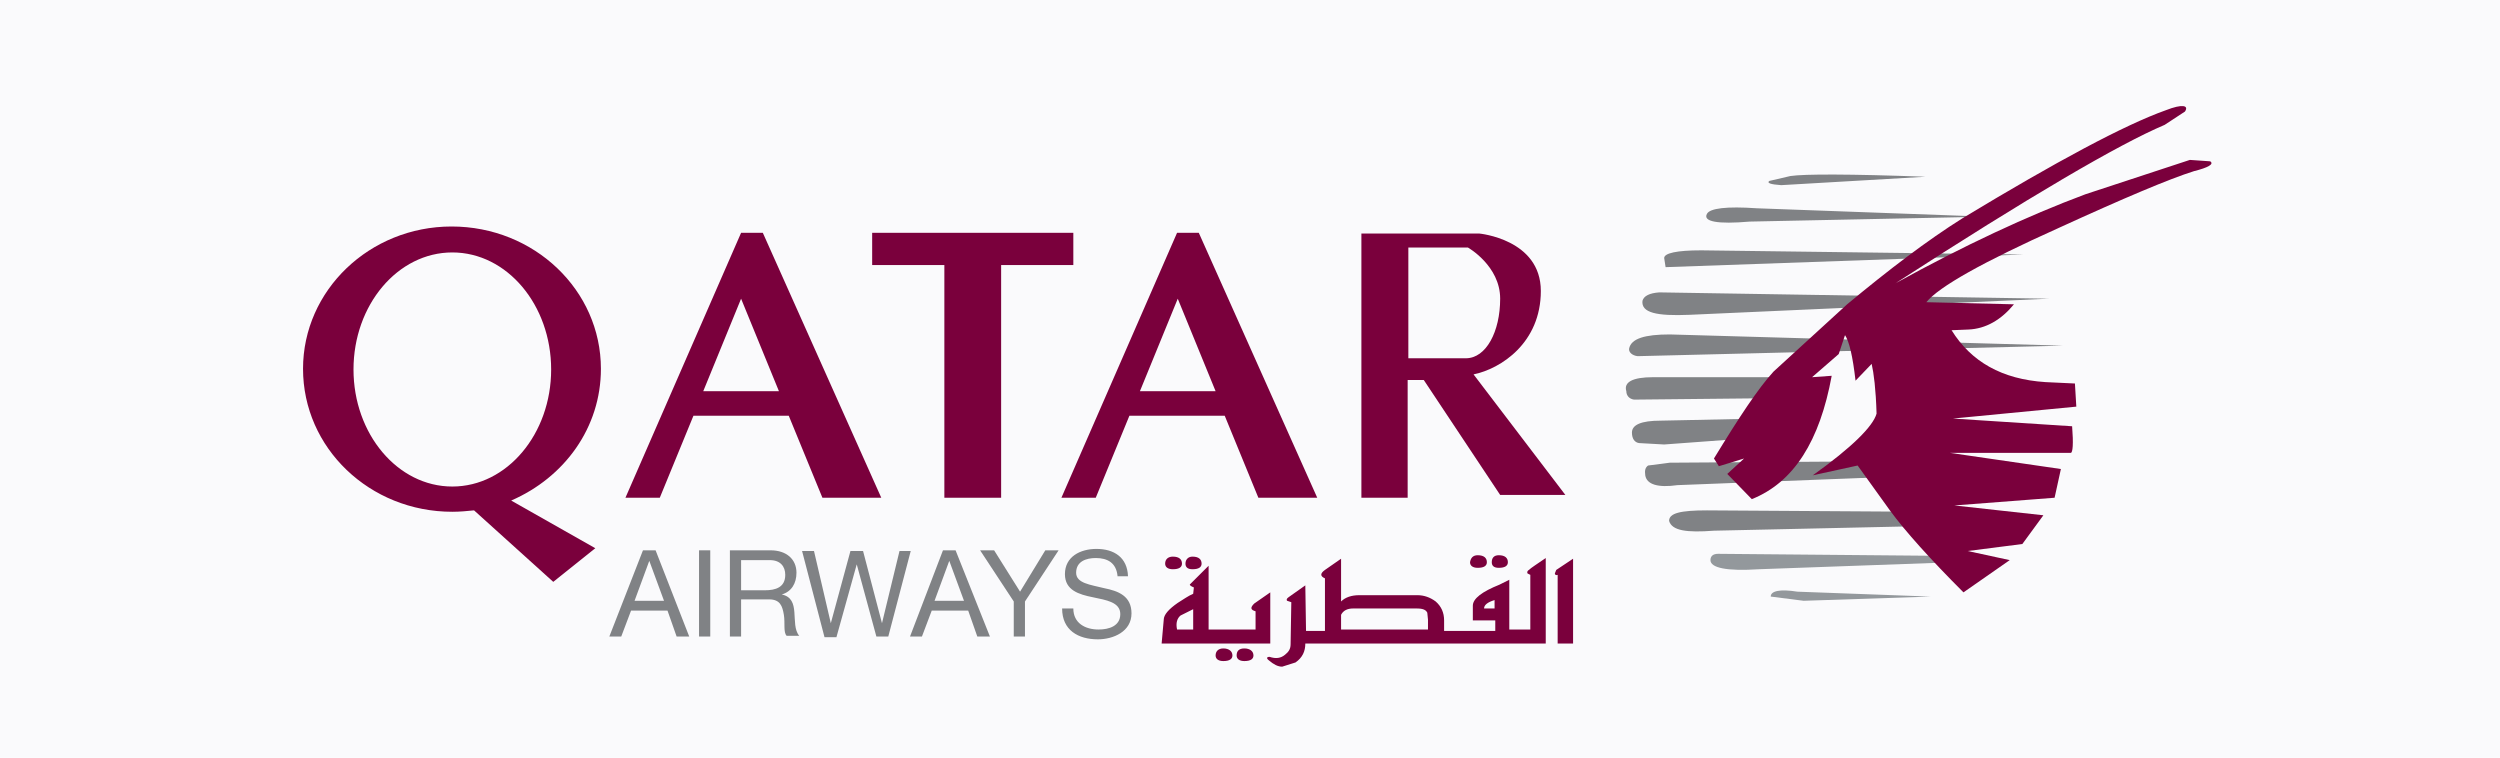 <svg width="165" height="50" viewBox="0 0 165 50" fill="none" xmlns="http://www.w3.org/2000/svg">
<rect width="165" height="50" fill="#FAFAFC"/>
<path fill-rule="evenodd" clip-rule="evenodd" d="M117.562 12.22L127.091 11.665C122.049 11.48 119.088 11.48 118.163 11.618L116.775 11.942C116.59 12.081 116.868 12.173 117.562 12.22Z" fill="#808285"/>
<path fill-rule="evenodd" clip-rule="evenodd" d="M115.48 14.625L131.116 14.301L115.943 13.746C113.954 13.607 112.843 13.746 112.658 14.116C112.381 14.625 113.352 14.81 115.48 14.625Z" fill="#808285"/>
<path fill-rule="evenodd" clip-rule="evenodd" d="M109.929 17.632L133.568 16.799L112.288 16.522C110.669 16.522 109.836 16.707 109.836 17.031L109.929 17.632Z" fill="#808285"/>
<path fill-rule="evenodd" clip-rule="evenodd" d="M111.502 20.778L135.233 19.714L109.513 19.297C108.865 19.344 108.495 19.529 108.403 19.852C108.31 20.639 109.328 20.87 111.502 20.778Z" fill="#808285"/>
<path fill-rule="evenodd" clip-rule="evenodd" d="M108.079 23.507L136.158 22.813L110.207 22.073C108.541 22.073 107.662 22.35 107.523 22.998C107.477 23.229 107.708 23.461 108.079 23.507Z" fill="#808285"/>
<path fill-rule="evenodd" clip-rule="evenodd" d="M107.847 26.375L116.729 26.283L117.978 24.895H109.096C107.755 24.895 107.153 25.219 107.338 25.82C107.338 26.098 107.523 26.329 107.847 26.375Z" fill="#808285"/>
<path fill-rule="evenodd" clip-rule="evenodd" d="M109.836 29.336L115.48 28.919L116.22 27.624L109.605 27.763C108.31 27.763 107.708 28.04 107.708 28.549C107.708 28.966 107.894 29.197 108.171 29.243L109.836 29.336Z" fill="#808285"/>
<path fill-rule="evenodd" clip-rule="evenodd" d="M110.715 32.019L125.01 31.464L123.992 30.446L110.207 30.538L108.773 30.724C108.587 30.862 108.541 31.047 108.587 31.371C108.68 31.973 109.42 32.204 110.715 32.019Z" fill="#808285"/>
<path fill-rule="evenodd" clip-rule="evenodd" d="M126.906 33.777L112.658 33.684C110.901 33.684 110.16 33.869 110.16 34.378C110.345 35.026 111.317 35.164 113.121 35.026L127.785 34.702L126.906 33.777Z" fill="#808285"/>
<path fill-rule="evenodd" clip-rule="evenodd" d="M128.71 36.691L113.399 36.552C113.075 36.552 112.89 36.691 112.89 36.969C112.89 37.477 113.954 37.709 116.082 37.57L130.237 37.061L128.71 36.691Z" fill="#93989C"/>
<path fill-rule="evenodd" clip-rule="evenodd" d="M119.042 39.652L127.415 39.374L118.626 39.05C117.469 38.865 116.868 39.004 116.868 39.374L119.042 39.652Z" fill="#93989C"/>
<path fill-rule="evenodd" clip-rule="evenodd" d="M142.866 8.241C139.813 9.537 133.891 13.006 125.102 18.696C129.636 16.198 133.799 14.255 137.638 12.821L144.531 10.554L145.873 10.647C146.15 10.832 145.734 11.063 144.809 11.294C143.19 11.803 140.229 13.052 135.881 15.041C130.838 17.308 127.97 18.927 127.138 19.945L132.92 20.084C132.087 21.102 131.07 21.703 129.913 21.749L128.803 21.795C130.098 23.877 132.134 25.034 135.002 25.219L136.945 25.311L137.037 26.838L128.895 27.624L136.76 28.133C136.852 29.289 136.806 29.891 136.667 29.891H128.71L136.019 30.955L135.603 32.851L128.988 33.36L134.863 34.008L133.475 35.905L129.867 36.367L132.642 36.968L129.589 39.096C127.415 36.922 125.75 35.072 124.732 33.684L122.604 30.724L119.643 31.371C122.234 29.521 123.622 28.133 123.853 27.3C123.807 25.681 123.668 24.617 123.529 24.016L122.465 25.126C122.28 23.507 122.049 22.535 121.771 22.119L121.355 23.368L119.597 24.895L120.892 24.802C120.106 29.104 118.394 31.834 115.619 32.944L114 31.279L115.11 30.261L113.445 30.77L113.121 30.261C114.786 27.532 116.035 25.635 117.053 24.525L121.91 20.084C124.64 17.817 127.184 15.874 129.543 14.394C135.742 10.647 140.229 8.241 142.958 7.27C144.022 6.853 144.485 6.946 144.207 7.362L142.866 8.241Z" fill="#7A003C"/>
<path fill-rule="evenodd" clip-rule="evenodd" d="M97.207 40.854V39.975C97.207 39.513 97.809 39.05 98.965 38.588L99.613 38.264V41.548H101.001V37.94L100.816 37.847C100.77 37.755 100.816 37.662 100.908 37.616C101.047 37.477 101.417 37.246 102.019 36.83V42.473H86.151C86.151 42.982 85.966 43.399 85.504 43.722L84.625 44C84.347 44 84.07 43.861 83.746 43.584C83.561 43.445 83.607 43.352 83.792 43.352C84.209 43.491 84.532 43.445 84.81 43.214C85.041 43.029 85.18 42.843 85.18 42.52L85.226 39.744L84.949 39.651C84.902 39.605 84.902 39.513 85.041 39.42L86.151 38.634L86.198 41.641H87.447V38.171C87.123 38.032 87.123 37.847 87.447 37.616L88.511 36.876V39.698C88.788 39.42 89.205 39.282 89.713 39.282H93.553C93.969 39.282 94.386 39.42 94.756 39.698C95.126 40.022 95.311 40.438 95.311 40.947V41.641H98.688V40.947H97.207V40.854ZM79.768 37.339V41.548H82.867V40.345C82.543 40.253 82.497 40.114 82.775 39.837L83.838 39.096V42.473H76.668L76.807 40.901C76.807 40.577 77.131 40.207 77.732 39.79C78.102 39.559 78.426 39.328 78.75 39.189L78.796 38.773C78.565 38.68 78.472 38.588 78.565 38.541L79.768 37.339ZM98.642 39.605C98.179 39.744 97.948 39.929 97.948 40.16H98.642V39.605ZM77.686 41.548H78.75V40.207L77.917 40.623C77.686 40.808 77.593 41.132 77.686 41.548ZM77.408 36.737C77.825 36.737 78.01 36.922 78.01 37.2C78.01 37.431 77.825 37.57 77.408 37.57C77.085 37.57 76.9 37.431 76.9 37.2C76.9 36.922 77.085 36.737 77.408 36.737ZM78.704 36.737C79.12 36.737 79.305 36.922 79.305 37.2C79.305 37.431 79.12 37.57 78.704 37.57C78.38 37.57 78.241 37.431 78.241 37.2C78.241 36.922 78.426 36.737 78.704 36.737ZM80.739 42.797C81.109 42.797 81.34 42.982 81.34 43.26C81.34 43.491 81.155 43.63 80.739 43.63C80.415 43.63 80.23 43.491 80.23 43.26C80.23 42.982 80.415 42.797 80.739 42.797ZM82.127 42.797C82.497 42.797 82.728 42.982 82.728 43.26C82.728 43.491 82.543 43.63 82.127 43.63C81.803 43.63 81.618 43.491 81.618 43.26C81.618 42.982 81.757 42.797 82.127 42.797ZM97.531 36.645C97.948 36.645 98.133 36.83 98.133 37.107C98.133 37.339 97.948 37.477 97.531 37.477C97.207 37.477 97.022 37.339 97.022 37.107C97.069 36.83 97.207 36.645 97.531 36.645ZM98.919 36.645C99.335 36.645 99.52 36.83 99.52 37.107C99.52 37.339 99.335 37.477 98.919 37.477C98.595 37.477 98.457 37.339 98.457 37.107C98.457 36.83 98.595 36.645 98.919 36.645ZM94.247 41.548H88.511V40.577C88.65 40.299 88.927 40.16 89.297 40.16H93.507C93.923 40.16 94.108 40.253 94.201 40.438L94.247 40.901V41.548ZM103.823 36.876V42.473H102.805V37.94C102.712 37.986 102.62 37.94 102.62 37.847L102.712 37.616L103.823 36.876Z" fill="#7A003C"/>
<path fill-rule="evenodd" clip-rule="evenodd" d="M54.279 32.851H58.164L50.346 15.365H48.912L41.279 32.851H43.546L45.767 27.439H52.058L54.279 32.851ZM46.414 25.82L48.912 19.714L51.41 25.82H46.414Z" fill="#7A003C"/>
<path fill-rule="evenodd" clip-rule="evenodd" d="M83.052 32.851H86.938L79.12 15.365H77.686L70.053 32.851H72.32L74.54 27.439H80.832L83.052 32.851ZM75.234 25.82L77.732 19.714L80.23 25.82H75.234Z" fill="#7A003C"/>
<path fill-rule="evenodd" clip-rule="evenodd" d="M57.563 15.365H70.84V17.493H66.075V32.851H62.328V17.493H57.563V15.365Z" fill="#7A003C"/>
<path fill-rule="evenodd" clip-rule="evenodd" d="M39.66 24.34C39.66 19.159 35.266 14.949 29.807 14.949C24.395 14.949 20 19.159 20 24.34C20 29.567 24.395 33.777 29.853 33.777C30.362 33.777 30.825 33.73 31.287 33.684L36.515 38.403L39.29 36.182L33.739 33.036C37.255 31.51 39.66 28.226 39.66 24.34ZM29.853 32.111C26.245 32.111 23.331 28.642 23.331 24.386C23.331 20.13 26.245 16.661 29.853 16.661C33.462 16.661 36.376 20.13 36.376 24.386C36.376 28.642 33.462 32.111 29.853 32.111Z" fill="#7A003C"/>
<path fill-rule="evenodd" clip-rule="evenodd" d="M97.254 24.71C99.058 24.34 101.695 22.628 101.695 19.205C101.695 15.782 97.624 15.412 97.624 15.412H92.905H91.471H89.852V32.851H92.905V25.08H93.969L99.011 32.666H103.314L97.254 24.71ZM92.951 23.646V16.337H96.883C96.883 16.337 99.011 17.539 99.011 19.714C99.011 21.888 98.086 23.646 96.745 23.646C95.403 23.646 92.951 23.646 92.951 23.646Z" fill="#7A003C"/>
<path d="M42.436 36.321H43.269L45.489 42.011H44.657L44.055 40.299H41.65L41.002 42.011H40.216L42.436 36.321ZM41.881 39.651H43.824L42.853 37.015L41.881 39.651Z" fill="#808285"/>
<path d="M46.137 36.321H46.877V42.011H46.137V36.321Z" fill="#808285"/>
<path d="M48.173 36.321H50.856C51.92 36.321 52.567 36.922 52.567 37.801C52.567 38.495 52.243 39.05 51.596 39.235C52.243 39.374 52.382 39.837 52.428 40.392C52.475 40.947 52.428 41.594 52.752 41.965H51.92C51.688 41.733 51.827 41.132 51.735 40.577C51.642 40.022 51.503 39.559 50.763 39.559H48.913V42.011H48.173V36.321ZM50.486 38.958C51.179 38.958 51.827 38.773 51.827 37.94C51.827 37.385 51.503 36.968 50.809 36.968H48.913V38.958H50.486Z" fill="#808285"/>
<path d="M58.627 42.011H57.841L56.545 37.246L55.204 42.057H54.418L52.937 36.367H53.724L54.834 41.132L56.129 36.367H56.962L58.211 41.132L59.367 36.367H60.108L58.627 42.011Z" fill="#808285"/>
<path d="M62.236 36.321H63.068L65.335 42.011H64.502L63.901 40.299H61.495L60.848 42.011H60.061L62.236 36.321ZM61.68 39.651H63.623L62.652 37.015L61.68 39.651Z" fill="#808285"/>
<path d="M67.648 39.698V42.011H66.908V39.698L64.687 36.321H65.612L67.324 39.05L68.989 36.321H69.868L67.648 39.698Z" fill="#808285"/>
<path d="M73.754 37.986C73.662 37.154 73.106 36.83 72.32 36.83C71.672 36.83 71.025 37.061 71.025 37.801C71.025 38.495 71.95 38.587 72.875 38.819C73.8 39.004 74.679 39.328 74.679 40.484C74.679 41.687 73.477 42.196 72.459 42.196C71.164 42.196 70.1 41.594 70.1 40.16H70.84C70.84 41.132 71.626 41.548 72.505 41.548C73.199 41.548 73.939 41.317 73.939 40.53C73.939 39.744 73.014 39.605 72.135 39.42C71.21 39.235 70.285 38.958 70.285 37.894C70.285 36.737 71.302 36.228 72.366 36.228C73.523 36.228 74.402 36.783 74.448 38.032H73.754V37.986Z" fill="#808285"/>
</svg>
